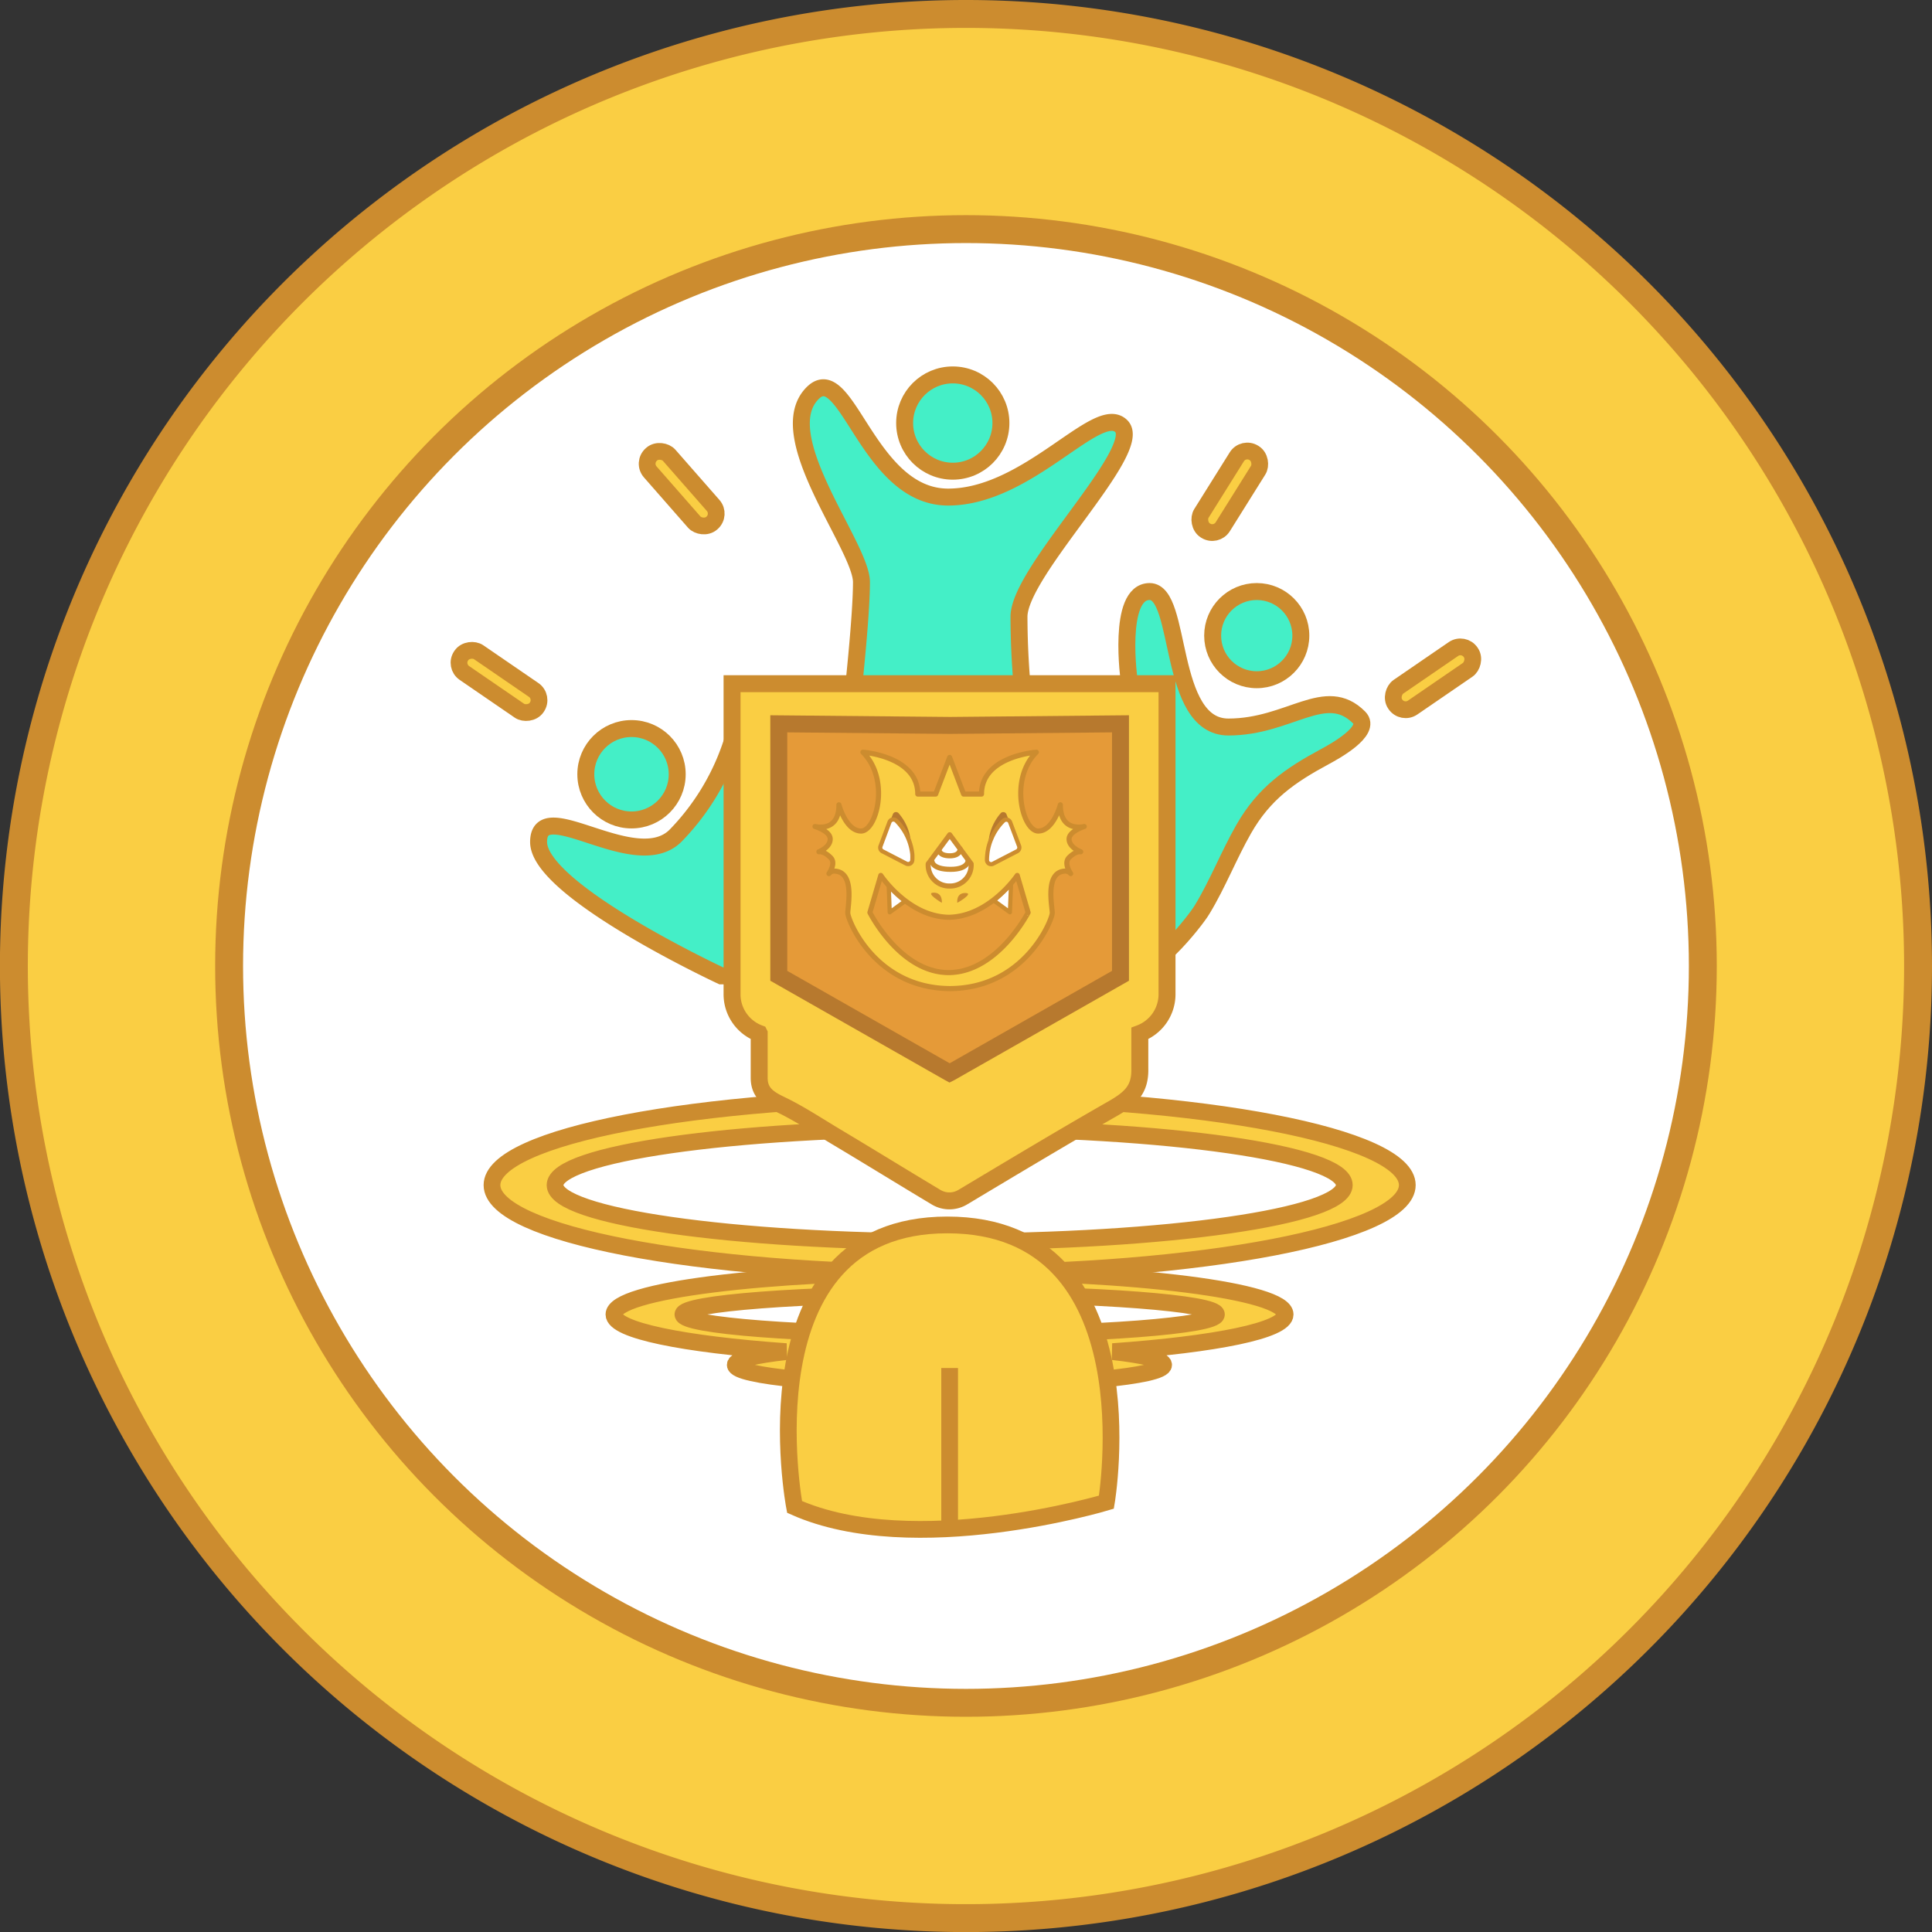 <svg xmlns="http://www.w3.org/2000/svg" viewBox="0 0 276.93 276.93"><rect x="0" y="0" width="276.93" height="276.93" fill="#333333" stroke="none"/><defs><style>.cls-1,.cls-4,.cls-6,.cls-9{fill:#face43;}.cls-1,.cls-11,.cls-12,.cls-2,.cls-4,.cls-5,.cls-6,.cls-8,.cls-9{stroke:#cc8c2f;}.cls-1,.cls-2,.cls-4,.cls-5,.cls-6,.cls-7{stroke-miterlimit:10;}.cls-1,.cls-2{stroke-width:4px;}.cls-11,.cls-2,.cls-8{fill:#fff;}.cls-3{fill:#f5d2b2;}.cls-4{stroke-width:2.4px;}.cls-5{fill:#44efc7;stroke-width:2.43px;}.cls-6,.cls-7{stroke-width:2.43px;}.cls-7{fill:#e59a38;stroke:#b7792e;}.cls-11,.cls-12,.cls-8,.cls-9{stroke-linecap:round;stroke-linejoin:round;}.cls-8{stroke-width:0.6px;}.cls-11,.cls-12,.cls-9{stroke-width:0.73px;}.cls-10{fill:#b7792e;}.cls-12{fill:none;}.cls-13{fill:#cc8c2f;}</style></defs><g id="Layer_2" data-name="Layer 2"><g id="Layer_1-2" data-name="Layer 1"><path class="cls-1" d="M274.93,138.46A136.47,136.47,0,1,1,138.46,2,136.47,136.47,0,0,1,274.93,138.46Z"/><circle class="cls-2" cx="138.46" cy="138.46" r="105.62"/><polygon class="cls-3" points="135.73 153.74 135.73 153.87 135.61 153.8 135.73 153.74"/><polygon class="cls-3" points="135.73 153.8 135.61 153.87 135.61 153.74 135.73 153.8"/><path class="cls-4" d="M136.12,157.26c-36.23,0-65.6,5.64-65.6,12.61s29.37,12.61,65.6,12.61,65.6-5.65,65.6-12.61S172.35,157.26,136.12,157.26Zm0,20.74c-31.24,0-56.56-3.64-56.56-8.13s25.32-8.13,56.56-8.13,56.57,3.64,56.57,8.13S167.36,178,136.12,178Z"/><path class="cls-4" d="M184.21,188.41c0-3.37-21.53-6.1-48.09-6.1S88,185,88,188.41c0,2.29,10,4.28,24.68,5.33-4.55.51-7.29,1.17-7.29,1.9,0,1.62,13.74,2.93,30.7,2.93s30.7-1.31,30.7-2.93c0-.73-2.74-1.39-7.29-1.9C174.25,192.69,184.21,190.7,184.21,188.41Zm-48.09,2.92c-21.12,0-38.23-1.31-38.23-2.92s17.11-2.92,38.23-2.92,38.24,1.31,38.24,2.92S157.24,191.33,136.12,191.33Z"/><path class="cls-4" d="M113.89,216s-7.68-40.42,21.89-40.42,22.81,39.74,22.81,39.74S131,223.63,113.89,216Z"/><line class="cls-4" x1="136.12" y1="218.66" x2="136.12" y2="196.09"/><path class="cls-5" d="M161.86,97.66s-1.81-12.87,2.93-12.87,2.49,19.42,11.29,19.42S190,98,194.82,102.85c1.91,1.91-3.67,4.93-4.87,5.58-5.07,2.73-8.76,5.29-11.69,10.43-2.14,3.75-3.7,7.81-5.94,11.5-1,1.72-8.08,10.53-9.57,7.6-.64-1.26-.1-4.41-.13-5.8l-.46-20.72Z"/><path class="cls-5" d="M103.39,139.88S77.2,127.68,77.2,120.69s13.88,4.85,19.64-.91a34.3,34.3,0,0,0,7.9-12.86l3.39,33Z"/><path class="cls-5" d="M122.13,100.59s1.35-12,1.35-17.15-13.09-21-7-27.09c4.86-4.86,7.9,14.9,19.42,14.9s21.44-13.55,24.83-10.16S146.06,81.86,146.06,88.4a116,116,0,0,0,.67,12.19Z"/><path class="cls-6" d="M167.28,98v44.51a6,6,0,0,1-3.9,5.62c0,1.66,0,3.32,0,5,.08,3-1.27,4.27-3.81,5.74C152.34,163,145.19,167.3,138,171.6a3.71,3.71,0,0,1-3.83,0c-4.82-2.89-9.6-5.84-14.42-8.72-2.39-1.43-4.77-3-7.28-4.27-1.86-.9-3.65-1.65-3.65-4.11v-6.37a6,6,0,0,1-3.89-5.62V98Z"/><path class="cls-7" d="M160.61,103.75v36.12l-24.37,13.87-.12.06-.11-.06-24.38-13.87V103.75l24.53.23h.08Z"/><polygon class="cls-8" points="127.38 126.76 127.53 130.77 129.83 129.1 127.38 126.76"/><polygon class="cls-8" points="144.92 126.76 144.76 130.77 142.47 129.1 144.92 126.76"/><path class="cls-9" d="M153.24,120.27c0-1,1.73-1.65,2.18-1.8-.59.13-3.43.57-3.43-3.11,0,0-1,3.76-3.18,3.76s-4.19-7.37-.26-11.3c0,0-7.86.55-7.86,6h-2.57l-1.78-4.67-.22-.58-.22.58-1.78,4.67h-2.57c0-5.43-7.86-6-7.86-6,3.93,3.93,1.93,11.3-.26,11.3s-3.18-3.76-3.18-3.76c0,3.68-2.83,3.24-3.43,3.11.45.15,2.18.76,2.18,1.8,0,1.2-1.62,1.82-1.62,1.82s.68-.16,1.67.83c.66.66.17,1.68-.23,2.3a1,1,0,0,1,.7-.36c3.06,0,2,5,2,6s3.85,10.74,14.57,10.84h.17c10.71-.1,14.57-9.88,14.57-10.84s-1.12-6,1.94-6a1,1,0,0,1,.7.36c-.4-.62-.88-1.64-.23-2.3,1-1,1.67-.83,1.67-.83S153.24,121.47,153.24,120.27ZM128.13,119a8.7,8.7,0,0,1,1.58,3.71l-2.48-1.29ZM136,139.41H136c-7,0-11.31-8.61-11.31-8.61l1.56-5.32s3.93,5.93,9.78,6c5.84-.12,9.78-6,9.78-6l1.56,5.32S143,139.36,136,139.41Z"/><path class="cls-10" d="M141.73,120.36a.42.42,0,0,0,.15.38,7.85,7.85,0,0,1,1.87-2.9.58.58,0,0,1,.55-.14.63.63,0,0,1,.31.19.39.39,0,0,0,0-.3l-.35-.89a.5.5,0,0,0-.81-.15A7.18,7.18,0,0,0,141.73,120.36Z"/><path class="cls-8" d="M146.08,121.28l-1.28-3.4a.61.61,0,0,0-.18-.26h0a.55.55,0,0,0-.24-.12.62.62,0,0,0-.54.14,7.75,7.75,0,0,0-1.69,2.46l-.09.21h0a7.44,7.44,0,0,0-.54,2.15,7.19,7.19,0,0,0-.05.81.61.61,0,0,0,.29.52.68.68,0,0,0,.31.08.55.55,0,0,0,.28-.07l3.44-1.78A.61.61,0,0,0,146.08,121.28Z"/><path class="cls-10" d="M130.52,120.36a.45.45,0,0,1-.16.38,7.72,7.72,0,0,0-1.87-2.9.58.58,0,0,0-.55-.14.63.63,0,0,0-.31.19.39.39,0,0,1,0-.3l.36-.89a.45.45,0,0,1,.35-.29.49.49,0,0,1,.45.14A7.16,7.16,0,0,1,130.52,120.36Z"/><path class="cls-8" d="M126.45,122l3.44,1.78a.55.55,0,0,0,.28.07.65.65,0,0,0,.31-.08.61.61,0,0,0,.29-.52,7.2,7.2,0,0,0,0-.81,8.15,8.15,0,0,0-.54-2.15h0l-.09-.21a8,8,0,0,0-1.68-2.46.65.65,0,0,0-.55-.14.55.55,0,0,0-.24.12h0a.61.61,0,0,0-.18.26l-1.27,3.4A.6.6,0,0,0,126.45,122Z"/><path class="cls-11" d="M136.13,127h0a3,3,0,0,1-3.08-3.18l3.08-4.17v.17a1.15,1.15,0,0,1,0-.17l3.07,4.17A3,3,0,0,1,136.13,127Z"/><path class="cls-12" d="M134.6,121.83s0,.84,1.55.84,1.47-1,1.47-1"/><path class="cls-12" d="M133.6,123.51s.07,1.1,2.66,1.1,2.52-1.32,2.52-1.32"/><path class="cls-13" d="M135,129.41s.17-1.46-1.15-1.46S135,129.41,135,129.41Z"/><path class="cls-13" d="M137.22,129.41S137,128,138.36,128,137.22,129.41,137.22,129.41Z"/><circle class="cls-5" cx="136.57" cy="60.64" r="6.9"/><circle class="cls-5" cx="180.14" cy="91.11" r="6.32"/><circle class="cls-5" cx="90.52" cy="110.98" r="6.55"/><rect class="cls-4" x="69.73" y="91.13" width="3.61" height="13.11" rx="1.77" transform="translate(-49.49 101.43) rotate(-55.56)"/><rect class="cls-4" x="203.6" y="90.68" width="3.61" height="13.11" rx="1.77" transform="translate(241.38 321.62) rotate(-124.44)"/><rect class="cls-4" x="95.91" y="63.49" width="3.61" height="13.11" rx="1.77" transform="translate(-21.94 81.79) rotate(-41.24)"/><rect class="cls-4" x="174.48" y="63.94" width="3.61" height="13.11" rx="1.77" transform="translate(288.31 223.77) rotate(-147.96)"/></g></g></svg>